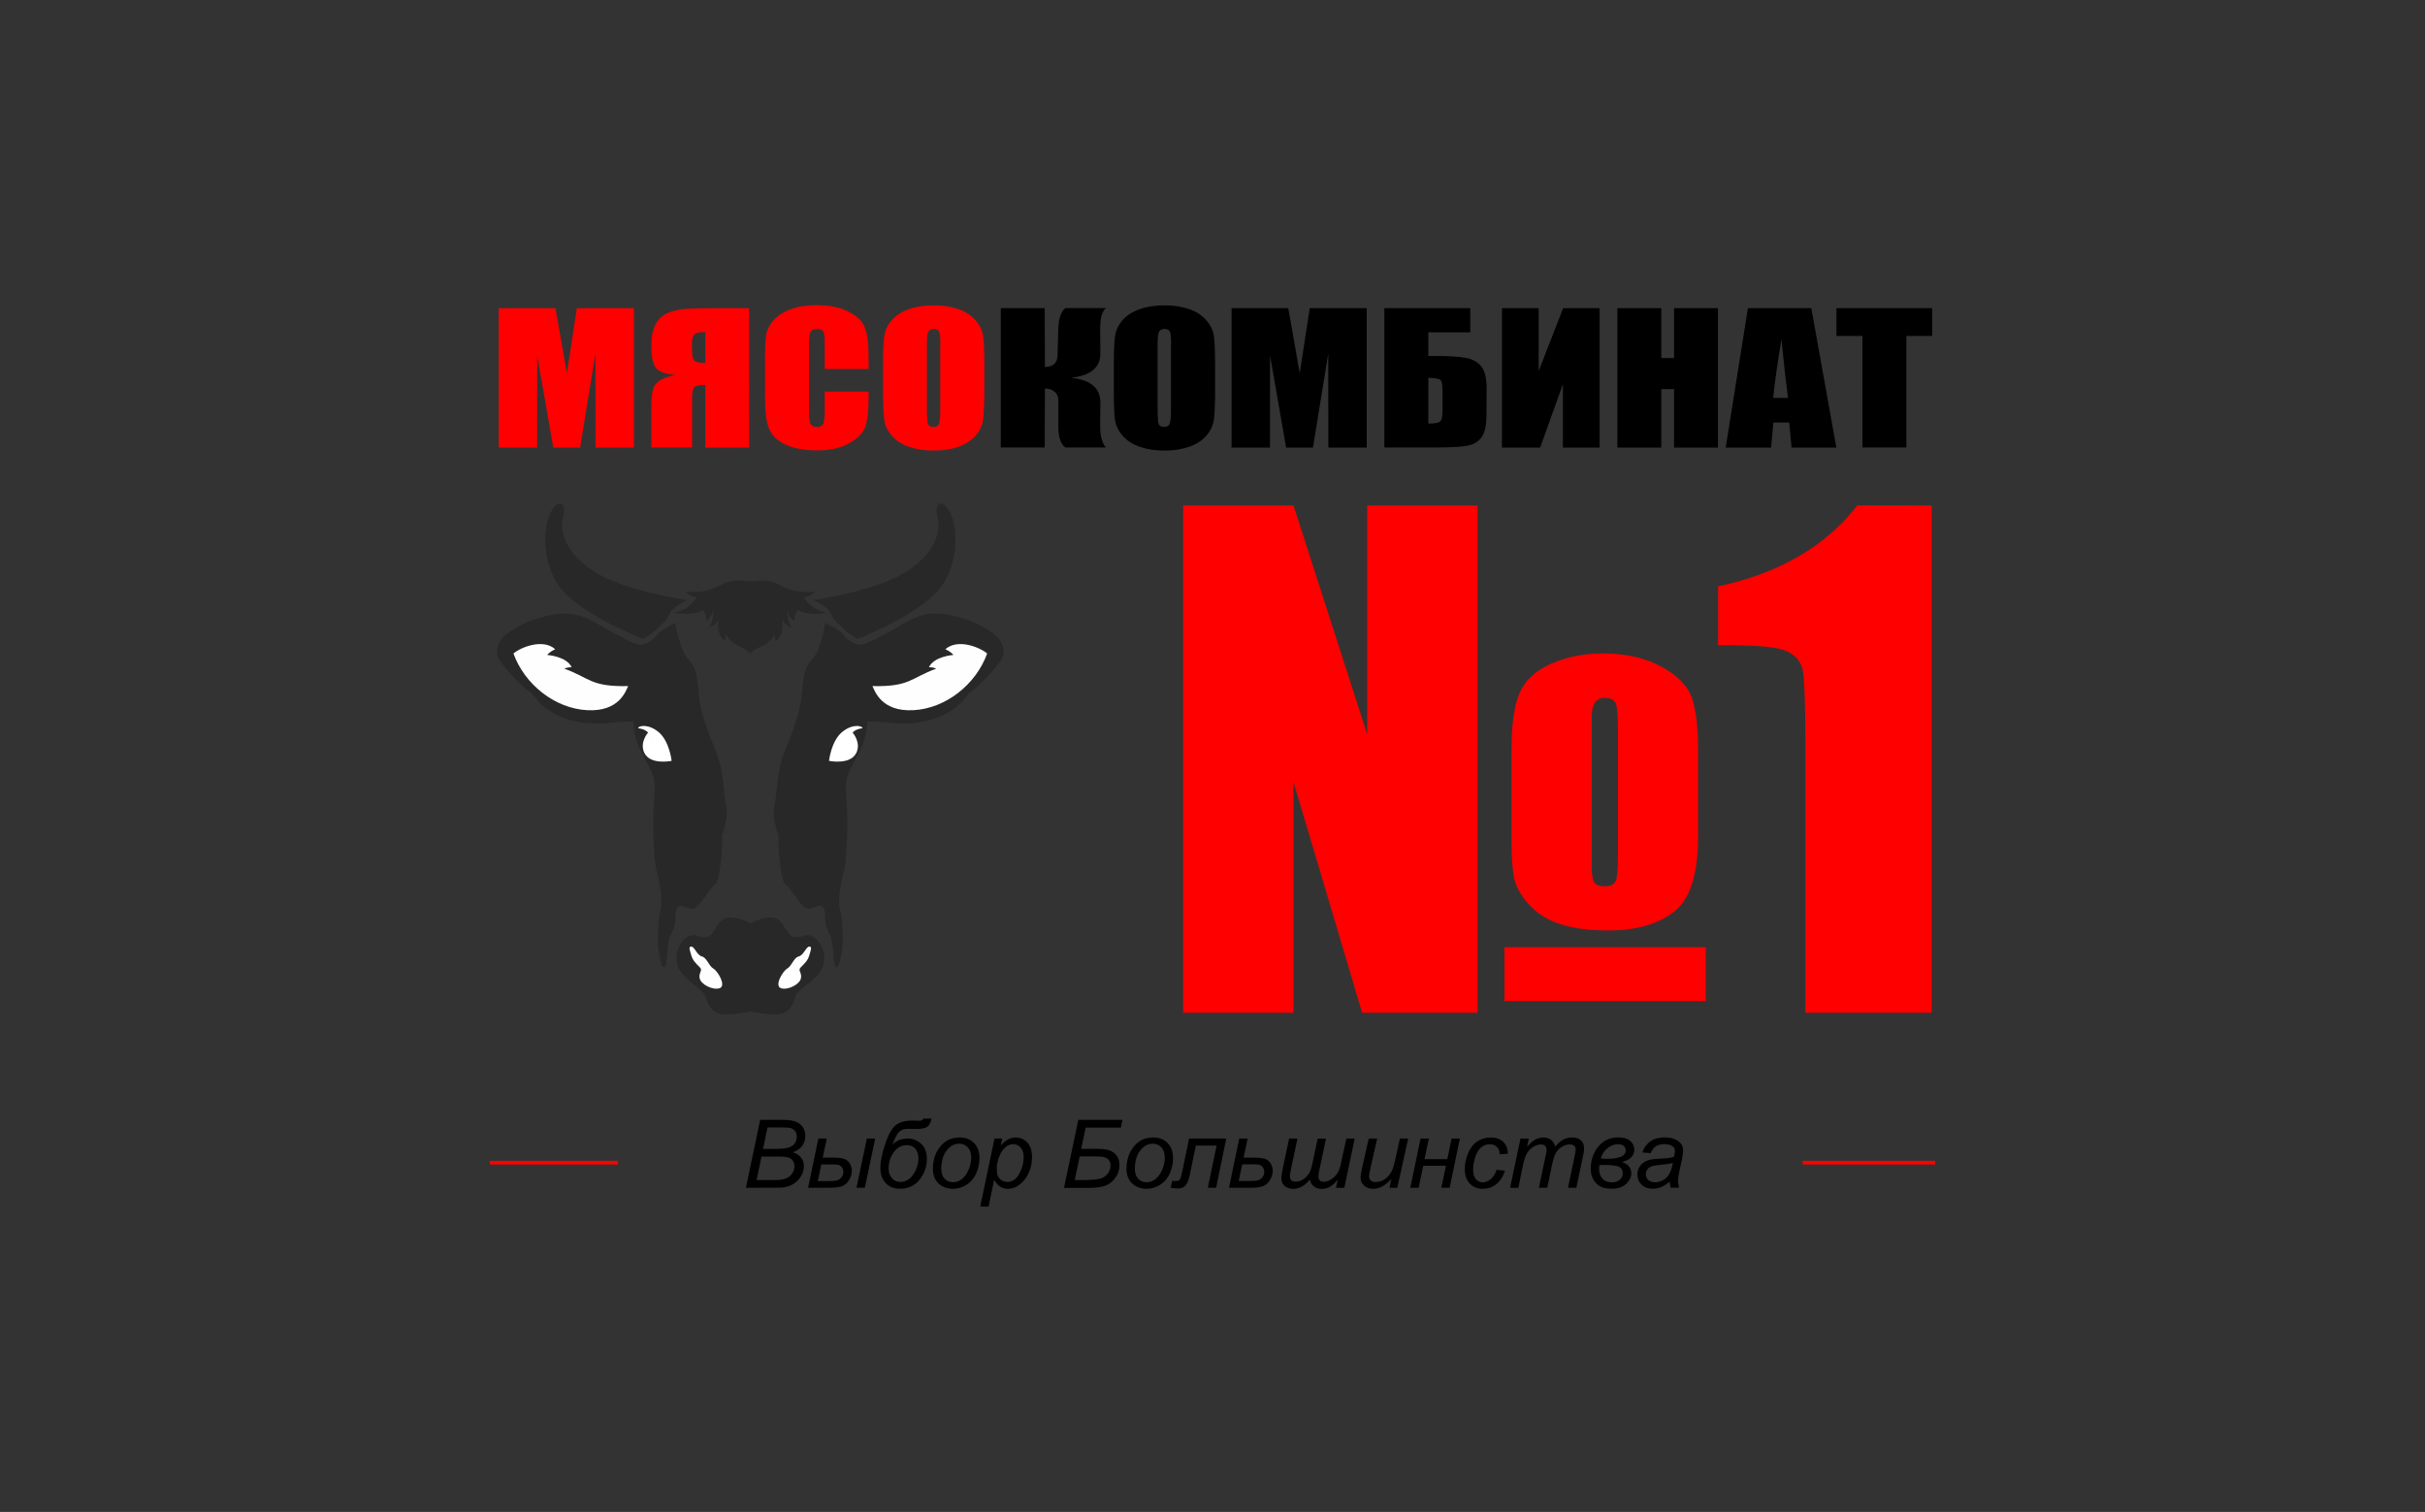 <?xml version="1.0" encoding="utf-8"?>
<!-- Generator: Adobe Illustrator 25.4.1, SVG Export Plug-In . SVG Version: 6.00 Build 0)  -->
<svg version="1.1" id="Layer_1" xmlns:xodm="http://www.corel.com/coreldraw/odm/2003" xmlns="http://www.w3.org/2000/svg" xmlns:xlink="http://www.w3.org/1999/xlink" x="0px" y="0px" viewBox="0 0 300 187.07" style="enable-background: new 0 0 300 187.07" xml:space="preserve">
<rect x="0" y="0" width="300" height="187.07" fill="#333333" stroke="none"/>
<style>.st0 {
  fill: red;
}

.st1 {
  fill: #282829;
}

.st2 {
  fill: #fefefe;
}

.st3 {
  fill: #fff;
}

.st4 {
  fill-rule: evenodd;
  clip-rule: evenodd;
  fill: red;
}

.st5 {
  fill-rule: evenodd;
  clip-rule: evenodd;
}

</style>
<g id="Слой_x0020_1">
	<g id="_2705373272512">
		<path class="st0" d="M78.42,38.13v17.25h-4.75l-0.01-11.64l-1.89,11.64h-3.32l-1.99-11.38l-0.01,11.38H61.7V38.13h7.01
			c0.2,1.04,0.41,2.27,0.65,3.67l0.77,4.38l1.24-8.05H78.42L78.42,38.13z M92.68,55.38h-5.43v-7.76c-0.69,0-1.13,0.09-1.33,0.28
			c-0.2,0.19-0.3,0.6-0.3,1.24v6.24h-5.04v-5.14c0-0.87,0.06-1.54,0.18-1.99c0.11-0.45,0.38-0.83,0.8-1.13
			c0.42-0.3,1.09-0.55,2-0.74c-1.25-0.09-2.06-0.39-2.43-0.88c-0.37-0.49-0.55-1.38-0.55-2.66c0-1.15,0.17-2.05,0.51-2.7
			c0.34-0.65,0.84-1.12,1.49-1.4c0.65-0.28,1.4-0.46,2.25-0.52c0.85-0.06,2.18-0.09,3.99-0.09h3.85
			C92.68,38.13,92.68,55.38,92.68,55.38z M87.25,44.91v-3.82h-0.26c-0.45,0-0.8,0.08-1.03,0.25c-0.23,0.17-0.35,0.52-0.35,1.07v0.95
			c0,0.64,0.1,1.06,0.29,1.25C86.1,44.81,86.55,44.91,87.25,44.91z M107.46,45.65h-5.43v-2.99c0-0.87-0.06-1.41-0.17-1.63
			c-0.11-0.21-0.37-0.32-0.76-0.32c-0.44,0-0.72,0.13-0.84,0.39c-0.12,0.27-0.18,0.83-0.18,1.7v8c0,0.84,0.06,1.38,0.18,1.64
			c0.12,0.25,0.39,0.38,0.8,0.38c0.4,0,0.66-0.13,0.79-0.39c0.12-0.25,0.18-0.86,0.18-1.81v-2.17h5.43v0.67
			c0,1.79-0.15,3.06-0.46,3.8c-0.3,0.75-0.98,1.4-2.02,1.97c-1.05,0.56-2.33,0.84-3.86,0.84c-1.59,0-2.9-0.24-3.93-0.71
			c-1.03-0.48-1.71-1.13-2.05-1.98c-0.33-0.84-0.5-2.11-0.5-3.8v-5.04c0-1.24,0.05-2.17,0.15-2.79c0.11-0.62,0.41-1.22,0.92-1.8
			c0.51-0.57,1.22-1.03,2.12-1.36c0.91-0.33,1.95-0.49,3.12-0.49c1.6,0,2.91,0.25,3.96,0.77c1.04,0.51,1.72,1.14,2.05,1.91
			c0.33,0.76,0.49,1.95,0.49,3.56L107.46,45.65L107.46,45.65z M121.77,48.24c0,1.73-0.05,2.96-0.15,3.68
			c-0.1,0.72-0.4,1.38-0.92,1.98c-0.52,0.6-1.22,1.05-2.11,1.37c-0.88,0.32-1.91,0.48-3.09,0.48c-1.12,0-2.11-0.15-3-0.45
			c-0.89-0.3-1.6-0.75-2.14-1.36c-0.54-0.6-0.86-1.26-0.97-1.97c-0.1-0.71-0.15-1.96-0.15-3.73v-2.95c0-1.73,0.05-2.96,0.15-3.68
			c0.1-0.72,0.4-1.38,0.92-1.98c0.52-0.6,1.22-1.05,2.11-1.37c0.88-0.32,1.91-0.48,3.09-0.48c1.12,0,2.11,0.15,3,0.45
			c0.89,0.3,1.6,0.75,2.14,1.36c0.54,0.6,0.86,1.26,0.97,1.97c0.1,0.71,0.15,1.95,0.15,3.73V48.24z M116.34,42.57
			c0-0.8-0.05-1.31-0.16-1.54c-0.11-0.22-0.32-0.33-0.65-0.33c-0.28,0-0.49,0.09-0.64,0.27c-0.15,0.18-0.22,0.71-0.22,1.6v8.05
			c0,1,0.05,1.62,0.14,1.85c0.1,0.24,0.32,0.35,0.67,0.35c0.36,0,0.59-0.13,0.69-0.4c0.1-0.27,0.15-0.91,0.15-1.93V42.57
			L116.34,42.57z"></path>
		<path d="M123.81,38.13h5.43l0.03,7.28c1.01-0.02,1.52-0.49,1.56-1.41l0.1-3.37c0.04-1.24,0.33-2.08,0.87-2.51h5.01
			c-0.48,0.42-0.72,1.29-0.71,2.6l0.03,2.96c0.02,1.79-1.2,2.81-3.66,3.06c2.46,0.25,3.67,1.28,3.66,3.1l-0.03,2.74
			c-0.01,1.31,0.23,2.24,0.71,2.79h-5.01c-0.58-0.43-0.87-1.27-0.87-2.51V49.5c0-0.43-0.15-0.77-0.46-1.03
			c-0.31-0.26-0.71-0.39-1.2-0.4l-0.03,7.3h-5.43C123.81,55.38,123.81,38.13,123.81,38.13z M150.32,48.24
			c0,1.73-0.05,2.96-0.15,3.68c-0.1,0.72-0.4,1.38-0.92,1.98c-0.52,0.6-1.22,1.05-2.11,1.37c-0.88,0.32-1.91,0.48-3.09,0.48
			c-1.12,0-2.11-0.15-3-0.45c-0.89-0.3-1.6-0.75-2.14-1.36c-0.54-0.6-0.86-1.26-0.97-1.97c-0.1-0.71-0.15-1.96-0.15-3.73v-2.95
			c0-1.73,0.05-2.96,0.15-3.68c0.1-0.72,0.4-1.38,0.92-1.98c0.52-0.6,1.22-1.05,2.11-1.37c0.88-0.32,1.91-0.48,3.09-0.48
			c1.12,0,2.11,0.15,3,0.45c0.89,0.3,1.6,0.75,2.14,1.36c0.54,0.6,0.86,1.26,0.97,1.97c0.1,0.71,0.15,1.95,0.15,3.73V48.24z
			 M144.88,42.57c0-0.8-0.05-1.31-0.16-1.54c-0.11-0.22-0.32-0.33-0.65-0.33c-0.28,0-0.49,0.09-0.64,0.27
			c-0.15,0.18-0.22,0.71-0.22,1.6v8.05c0,1,0.05,1.62,0.14,1.85c0.1,0.24,0.32,0.35,0.67,0.35c0.36,0,0.59-0.13,0.69-0.4
			c0.1-0.27,0.15-0.91,0.15-1.93V42.57L144.88,42.57z M169.08,38.13v17.25h-4.75l-0.01-11.64l-1.89,11.64h-3.32l-1.99-11.38
			l-0.01,11.38h-4.75V38.13h7.01c0.2,1.04,0.41,2.27,0.65,3.67l0.77,4.38l1.24-8.05H169.08L169.08,38.13z M183.89,51.34
			c0,1.28-0.2,2.21-0.61,2.77c-0.4,0.56-1.02,0.91-1.83,1.05c-0.82,0.14-2.13,0.21-3.92,0.21h-6.27V38.13h10.63v2.99h-5.19v2.92
			h0.84c1.67,0,2.94,0.08,3.8,0.24c0.86,0.16,1.5,0.52,1.93,1.08c0.43,0.56,0.64,1.43,0.64,2.62L183.89,51.34L183.89,51.34z
			 M178.46,50.82v-2.49c0-0.73-0.09-1.17-0.26-1.32c-0.18-0.16-0.68-0.24-1.5-0.27v5.67c0.69,0,1.16-0.07,1.4-0.22
			C178.34,52.05,178.46,51.59,178.46,50.82z M197.89,55.38h-4.54v-7.85l-2.82,7.85h-4.72V38.13h4.54v7.78l3.03-7.78h4.51
			L197.89,55.38L197.89,55.38z M212.53,38.13v17.25h-5.43v-7.24h-1.58v7.24h-5.43V38.13h5.43v6.17h1.58v-6.17H212.53z M224.08,38.13
			l3.1,17.25h-5.54l-0.29-3.1h-1.96l-0.29,3.1h-5.61l2.75-17.25H224.08L224.08,38.13z M221.2,49.23c-0.26-1.96-0.53-4.38-0.82-7.26
			c-0.54,3.31-0.87,5.73-1.02,7.26H221.2z M239.03,38.13v3.44h-3.19v13.8h-5.43v-13.8h-3.22v-3.44L239.03,38.13L239.03,38.13z"></path>
	</g>
	<path class="st0" d="M169.14,90.86V62.54h13.65v62.76h-14.28l-8.49-28.55v28.55h-13.65V62.54h13.65L169.14,90.86z M186.99,104.1
		V92.75c0-2.96,0.3-5.25,0.93-6.84c0.62-1.59,1.9-2.83,3.83-3.72c1.94-0.89,4.1-1.34,6.48-1.34c2.86,0,5.3,0.54,7.31,1.64
		c2.02,1.1,3.28,2.41,3.78,3.9c0.5,1.49,0.75,3.61,0.75,6.35v10.8c0,4.63-0.99,7.71-2.96,9.26c-1.98,1.55-4.69,2.33-8.16,2.33
		c-2.33,0-4.28-0.26-5.91-0.78c-1.61-0.52-2.92-1.34-3.93-2.47c-1-1.14-1.61-2.25-1.82-3.33
		C187.1,107.47,186.99,105.99,186.99,104.1L186.99,104.1z M200.16,106.07V90.1c0-1.52-0.08-2.53-0.25-3.01
		c-0.17-0.49-0.63-0.74-1.41-0.74c-1.06,0-1.59,0.79-1.59,2.39v18.6c0,0.75,0.09,1.32,0.26,1.73c0.19,0.4,0.65,0.59,1.4,0.59
		c0.73,0,1.16-0.25,1.34-0.74C200.08,108.44,200.16,107.48,200.16,106.07L200.16,106.07z M186.12,117.2h24.91v6.66h-24.91V117.2z
		 M238.97,62.54v62.76h-15.63V91.6c0-4.87-0.12-7.8-0.34-8.78c-0.24-0.98-0.87-1.73-1.92-2.23c-1.04-0.5-3.37-0.75-6.98-0.75h-1.55
		v-7.29c7.56-1.61,13.3-4.96,17.22-10.01L238.97,62.54L238.97,62.54z"></path>
	<path class="st1" d="M83.56,77.07c0,0-1.85,0.9-2.17,1.36c-0.32,0.45-1.08,1.22-2.03,1.31c-0.95,0.09-1.94-0.68-3.66-1.54
		c-1.72-0.86-3.66-2.58-6.51-2.26c-2.85,0.32-4.7,1.31-6.06,2.17c-1.36,0.86-2.17,2.4-1.27,3.66s2.76,3.25,3.53,3.71
		c0.77,0.45,1.04,1.72,3.34,2.89c2.3,1.18,4.79,1.27,6.46,1.08c1.67-0.18,3.16-0.18,3.16-0.18s0,1.13,0.41,2.4
		c0.41,1.27,1.67,3.3,2.03,4.29c0.36,0.99,0.14,2.94,0.05,4.52c-0.09,1.58,0.05,6.33,0.41,7.41c0.36,1.08,0.77,3.75,0.5,4.52
		c-0.27,0.77-0.54,4.11-0.23,5.51c0.32,1.4,0.36,1.85,0.72,1.72c0.36-0.14,0.23-2.67,0.63-3.71c0.41-1.04,0.68-1.18,0.68-2.21
		c0-1.04,0.14-1.67,0.72-1.63c0.59,0.05,0.86,0.41,1.54,0.32c0.68-0.09,2.12-2.71,2.67-2.98c0.54-0.27,1.04-5.2,0.81-5.97
		c0,0,0.9-2.21,0.54-3.75c-0.36-1.54-0.18-4.07-1.27-6.73c-1.08-2.67-1.9-4.97-2.08-6.78c-0.18-1.81-0.18-3.53-1.31-4.61
		C84.06,80.51,83.56,77.07,83.56,77.07L83.56,77.07z"></path>
	<path class="st2" d="M63.52,80.86c0.82-0.73,3.62-1.91,5.17-0.53c-0.79,0.36-0.99,0.71-0.99,0.71s2.36,0.15,3.02,1.51
		c-0.65,0.01-0.89,0.19-0.89,0.19c3.17,1.15,3.21,2.25,7.88,2.15c-0.3,0.61-1.1,3.2-5.09,2.98S64.91,84.69,63.52,80.86z"></path>
	<path class="st1" d="M102.08,77.07c0,0,1.85,0.9,2.17,1.36c0.32,0.45,1.08,1.22,2.03,1.31c0.95,0.09,1.94-0.68,3.66-1.54
		c1.72-0.86,3.66-2.58,6.51-2.26c2.85,0.32,4.7,1.31,6.06,2.17c1.36,0.86,2.17,2.4,1.27,3.66c-0.9,1.27-2.76,3.25-3.53,3.71
		c-0.77,0.45-1.04,1.72-3.34,2.89c-2.3,1.18-4.79,1.27-6.46,1.08c-1.67-0.18-3.16-0.18-3.16-0.18s0,1.13-0.41,2.4
		c-0.41,1.27-1.67,3.3-2.03,4.29c-0.36,0.99-0.14,2.94-0.05,4.52c0.09,1.58-0.05,6.33-0.41,7.41c-0.36,1.08-0.77,3.75-0.5,4.52
		c0.27,0.77,0.54,4.11,0.23,5.51c-0.32,1.4-0.36,1.85-0.72,1.72c-0.36-0.14-0.23-2.67-0.63-3.71c-0.41-1.04-0.68-1.18-0.68-2.21
		c0-1.04-0.14-1.67-0.72-1.63c-0.59,0.05-0.86,0.41-1.54,0.32c-0.68-0.09-2.12-2.71-2.67-2.98c-0.54-0.27-1.04-5.2-0.81-5.97
		c0,0-0.9-2.21-0.54-3.75c0.36-1.54,0.18-4.07,1.27-6.73c1.08-2.67,1.9-4.97,2.08-6.78c0.18-1.81,0.18-3.53,1.31-4.61
		C101.58,80.51,102.08,77.07,102.08,77.07L102.08,77.07z"></path>
	<path class="st2" d="M122.12,80.86c-0.82-0.73-3.62-1.91-5.17-0.53c0.79,0.36,0.99,0.71,0.99,0.71s-2.36,0.15-3.02,1.51
		c0.65,0.01,0.89,0.19,0.89,0.19c-3.17,1.15-3.22,2.25-7.88,2.15c0.3,0.61,1.1,3.2,5.09,2.98
		C117.01,87.65,120.74,84.69,122.12,80.86z"></path>
	<path class="st1" d="M100.67,115.97c-1.1-0.66-1.22,0.08-2.32,0c-1.1-0.08-1.35-2.29-2.74-2.44c-1.39-0.15-2.78,0.74-2.78,0.74
		s-1.39-0.89-2.78-0.74c-1.39,0.15-1.64,2.36-2.74,2.44s-1.22-0.66-2.32,0c-1.1,0.66-1.69,2.42-1.01,3.86
		c0.67,1.45,3.08,2.61,3.29,3.46c0.21,0.85,0.76,2.13,2.15,2.21c1.39,0.08,3.42-0.35,3.42-0.35s2.02,0.43,3.42,0.35
		c1.39-0.08,1.94-1.36,2.15-2.21c0.21-0.85,2.62-2.01,3.29-3.46S101.76,116.63,100.67,115.97L100.67,115.97z"></path>
	<path class="st2" d="M86.83,118.34c0.62,0.15,0.84,1.16,1.42,1.5c0.58,0.34,1.62,2.14,0.78,2.43c-0.84,0.28-2.31-0.46-2.47-1.21
		c-0.17-0.75,0.45-0.96,0-1.39c-0.45-0.44-0.87-0.85-1.04-1.47c-0.17-0.62-0.39-1.08,0-1.08C85.91,117.1,86.21,118.18,86.83,118.34
		L86.83,118.34z"></path>
	<path class="st2" d="M98.81,118.34c-0.62,0.15-0.84,1.16-1.42,1.5c-0.58,0.34-1.62,2.14-0.78,2.43c0.84,0.28,2.31-0.46,2.47-1.21
		c0.17-0.75-0.45-0.96,0-1.39c0.45-0.44,0.87-0.85,1.04-1.47c0.17-0.62,0.39-1.08,0-1.08C99.74,117.1,99.43,118.18,98.81,118.34
		L98.81,118.34z"></path>
	<path class="st1" d="M99.46,73.9c0,0,1.03-0.17,1.3-0.68c-2.77,0.19-3.55-0.53-4.73-1.06C94.84,71.63,93,71.91,93,71.91h-0.37
		c0,0-1.84-0.29-3.02,0.24c-1.18,0.53-1.96,1.26-4.73,1.06c0.28,0.52,1.3,0.68,1.3,0.68s-0.84,1.61-2.77,1.9
		c2.27,0.51,3.55-0.3,3.55-0.3s0.54,0.65,0.37,1.34c0.69-0.26,0.98-1.46,0.98-1.46s-0.15,1.98-0.63,2.24c0.7-0.06,1.2-0.93,1.2-0.93
		s-0.37,1.88,0.84,2.66c0.02-0.47,0.12-0.87,0.12-0.87c0.67,1.53,2.08,1.4,2.96,2.37l0.02,0.02l0.02-0.02
		c0.88-0.97,2.29-0.84,2.96-2.37c0,0,0.11,0.4,0.12,0.87c1.21-0.78,0.84-2.66,0.84-2.66s0.49,0.87,1.2,0.93
		c-0.47-0.26-0.63-2.24-0.63-2.24s0.29,1.2,0.98,1.46c-0.17-0.69,0.37-1.34,0.37-1.34s1.29,0.8,3.55,0.3
		C100.3,75.51,99.46,73.9,99.46,73.9L99.46,73.9z"></path>
	<path class="st3" d="M102.56,94.14c0,0,2.66,0.56,3.39-1.01c0.6-1.29-0.47-2.48-0.47-2.48s0.24-0.41,1.22-0.55
		c0.02-0.28-1.22-0.62-2.55,0.5C102.82,91.72,102.56,94.14,102.56,94.14z"></path>
	<path class="st2" d="M104.63,91.63c0,0.21,0.17,0.37,0.37,0.37c0.21,0,0.37-0.17,0.37-0.37s-0.17-0.37-0.37-0.37
		C104.8,91.25,104.63,91.42,104.63,91.63z"></path>
	<path class="st2" d="M105.84,92.27c0.26,1.09-1.02,1.6-1.71,1.31C104.65,93.55,105.67,93.46,105.84,92.27z"></path>
	<path class="st3" d="M83.09,94.14c0,0-2.66,0.56-3.39-1.01c-0.6-1.29,0.47-2.48,0.47-2.48s-0.24-0.41-1.22-0.55
		c-0.02-0.28,1.22-0.62,2.55,0.5C82.82,91.72,83.09,94.14,83.09,94.14z"></path>
	<path class="st2" d="M81.02,91.63c0,0.21-0.17,0.37-0.37,0.37c-0.21,0-0.37-0.17-0.37-0.37s0.17-0.37,0.37-0.37
		C80.85,91.25,81.02,91.42,81.02,91.63z"></path>
	<path class="st2" d="M79.8,92.27c-0.26,1.09,1.02,1.6,1.71,1.31C80.99,93.55,79.98,93.46,79.8,92.27z"></path>
	<path class="st1" d="M85.02,74.24c0,0-8.04-1.11-11.81-3.71s-3.91-5.28-3.52-6.66c0.39-1.37-0.46-2.48-1.54-0.53
		c-1.08,1.94-1.25,7.31,2.05,10.36c3.3,3.05,9.36,5.35,9.36,5.35s1.33-0.74,1.88-1.39c0.55-0.65,0.97-0.7,1.35-1.63
		C83.16,75.09,85.02,74.24,85.02,74.24L85.02,74.24z"></path>
	<path class="st1" d="M100.63,74.24c0,0,8.04-1.11,11.81-3.71s3.91-5.28,3.52-6.66c-0.39-1.37,0.46-2.48,1.54-0.53
		c1.08,1.94,1.25,7.31-2.05,10.36s-9.36,5.35-9.36,5.35s-1.33-0.74-1.88-1.39c-0.55-0.65-0.97-0.7-1.35-1.63
		C102.48,75.09,100.63,74.24,100.63,74.24L100.63,74.24z"></path>
	<path d="M92.28,146.96l1.76-8.4h2.68c0.49,0,0.85,0.02,1.09,0.06c0.39,0.06,0.71,0.18,0.98,0.34c0.27,0.16,0.47,0.39,0.62,0.66
		c0.15,0.28,0.22,0.59,0.22,0.93c0,0.46-0.13,0.87-0.38,1.22c-0.25,0.35-0.65,0.62-1.17,0.8c0.46,0.15,0.8,0.37,1.03,0.67
		c0.23,0.3,0.34,0.65,0.34,1.05c0,0.46-0.13,0.91-0.41,1.33c-0.27,0.42-0.63,0.75-1.08,0.98c-0.45,0.23-0.95,0.35-1.5,0.35
		L92.28,146.96L92.28,146.96z M94.4,142.15h1.79c0.85,0,1.47-0.13,1.83-0.39c0.37-0.26,0.55-0.64,0.55-1.14
		c0-0.24-0.06-0.44-0.17-0.62c-0.12-0.17-0.27-0.3-0.47-0.38c-0.2-0.08-0.56-0.12-1.1-0.12h-1.88L94.4,142.15L94.4,142.15z
		 M93.6,146.01h1.98c0.53,0,0.88-0.02,1.06-0.05c0.37-0.06,0.67-0.17,0.9-0.31c0.23-0.15,0.41-0.34,0.54-0.58
		c0.13-0.24,0.2-0.49,0.2-0.76c0-0.39-0.13-0.69-0.38-0.9c-0.25-0.21-0.74-0.31-1.46-0.31h-2.23L93.6,146.01L93.6,146.01z
		 M107.24,140.87h1.03l-1.28,6.09h-1.03L107.24,140.87z M101.24,140.87h1.04l-0.5,2.36h1.11c0.71,0,1.21,0.05,1.52,0.15
		c0.3,0.1,0.54,0.29,0.71,0.57c0.17,0.27,0.26,0.58,0.26,0.91c0,0.4-0.12,0.79-0.35,1.16c-0.23,0.37-0.52,0.62-0.87,0.75
		c-0.34,0.13-0.88,0.19-1.6,0.19h-2.59L101.24,140.87L101.24,140.87z M101.17,146.14h1.32c0.52,0,0.88-0.04,1.09-0.1
		c0.21-0.07,0.39-0.19,0.53-0.38c0.14-0.18,0.22-0.4,0.22-0.66c0-0.23-0.06-0.42-0.19-0.58c-0.13-0.16-0.28-0.26-0.44-0.3
		c-0.17-0.04-0.47-0.05-0.91-0.05h-1.18L101.17,146.14L101.17,146.14z M114.23,138.41h1.01c-0.12,0.58-0.33,0.94-0.65,1.08
		c-0.32,0.13-0.7,0.2-1.14,0.2l-1.06-0.02c-0.38,0-0.67,0.06-0.87,0.17c-0.21,0.12-0.37,0.27-0.5,0.47
		c-0.13,0.19-0.34,0.63-0.63,1.31c0.41-0.38,0.79-0.6,1.15-0.66c0.35-0.06,0.62-0.1,0.79-0.1c0.56,0,1.1,0.21,1.59,0.63
		c0.49,0.42,0.74,1.05,0.74,1.89c0,0.99-0.3,1.85-0.91,2.59c-0.6,0.74-1.4,1.11-2.38,1.11c-0.77,0-1.38-0.23-1.81-0.71
		c-0.43-0.47-0.65-1.09-0.65-1.84c0-0.83,0.21-1.85,0.62-3.05c0.41-1.2,0.87-1.97,1.36-2.32c0.49-0.34,1.12-0.51,1.88-0.51
		l0.92,0.02C114,138.68,114.18,138.59,114.23,138.41L114.23,138.41z M113.62,143.35c0-0.49-0.12-0.9-0.37-1.2s-0.6-0.46-1.04-0.46
		c-0.68,0-1.23,0.3-1.65,0.89c-0.42,0.59-0.63,1.27-0.63,2.04c0,0.43,0.13,0.81,0.39,1.13c0.26,0.32,0.62,0.49,1.06,0.49
		c0.67,0,1.21-0.32,1.62-0.96C113.42,144.65,113.62,144,113.62,143.35L113.62,143.35z M115.41,144.64c0-1.19,0.35-2.17,1.05-2.94
		c0.58-0.64,1.33-0.96,2.27-0.96c0.73,0,1.32,0.23,1.77,0.69c0.45,0.46,0.67,1.08,0.67,1.85c0,0.7-0.14,1.35-0.42,1.95
		c-0.28,0.6-0.68,1.06-1.2,1.38c-0.52,0.32-1.07,0.48-1.65,0.48c-0.47,0-0.9-0.1-1.29-0.3c-0.39-0.2-0.68-0.49-0.89-0.86
		C115.51,145.55,115.41,145.13,115.41,144.64L115.41,144.64z M116.44,144.54c0,0.57,0.14,1.01,0.41,1.3
		c0.28,0.3,0.63,0.44,1.05,0.44c0.22,0,0.44-0.04,0.66-0.14c0.22-0.09,0.42-0.22,0.61-0.41c0.19-0.18,0.35-0.39,0.48-0.63
		c0.13-0.23,0.24-0.49,0.32-0.76c0.12-0.38,0.18-0.74,0.18-1.09c0-0.55-0.14-0.98-0.42-1.28c-0.28-0.3-0.63-0.46-1.05-0.46
		c-0.33,0-0.62,0.08-0.89,0.23c-0.27,0.15-0.51,0.38-0.73,0.68c-0.22,0.3-0.38,0.64-0.48,1.04
		C116.5,143.88,116.44,144.23,116.44,144.54z M121.27,149.29l1.76-8.42h0.96l-0.18,0.85c0.35-0.37,0.67-0.63,0.95-0.77
		c0.28-0.14,0.58-0.21,0.89-0.21c0.58,0,1.06,0.21,1.45,0.63c0.38,0.42,0.57,1.02,0.57,1.81c0,0.63-0.11,1.21-0.32,1.73
		c-0.21,0.52-0.47,0.94-0.77,1.26c-0.31,0.32-0.62,0.55-0.93,0.7c-0.31,0.15-0.64,0.22-0.96,0.22c-0.73,0-1.3-0.37-1.7-1.11
		l-0.69,3.32L121.27,149.29L121.27,149.29z M123.31,144.47c0,0.45,0.03,0.77,0.1,0.94c0.1,0.25,0.25,0.45,0.47,0.6
		c0.22,0.15,0.47,0.23,0.76,0.23c0.6,0,1.08-0.33,1.45-1.01c0.37-0.67,0.55-1.35,0.55-2.05c0-0.51-0.12-0.91-0.37-1.19
		c-0.25-0.28-0.55-0.42-0.92-0.42c-0.26,0-0.51,0.07-0.74,0.21c-0.23,0.14-0.44,0.35-0.63,0.63c-0.19,0.28-0.35,0.62-0.48,1.02
		C123.38,143.83,123.31,144.18,123.31,144.47L123.31,144.47z M133.4,138.56h5.47l-0.21,0.96h-4.35l-0.55,2.62h1.71
		c0.84,0,1.44,0.06,1.79,0.19c0.35,0.13,0.64,0.34,0.88,0.66c0.24,0.31,0.35,0.71,0.35,1.17c0,0.56-0.16,1.07-0.49,1.54
		c-0.33,0.47-0.73,0.79-1.2,0.99c-0.47,0.19-1.24,0.29-2.3,0.29h-2.87C131.64,146.96,133.4,138.56,133.4,138.56z M132.96,146.01
		h0.99c0.99,0,1.7-0.06,2.13-0.17c0.42-0.11,0.75-0.32,0.97-0.64c0.22-0.31,0.34-0.64,0.34-1c0-0.26-0.07-0.49-0.22-0.67
		c-0.15-0.18-0.35-0.3-0.61-0.36c-0.26-0.06-0.66-0.09-1.22-0.09h-1.77L132.96,146.01z M139.36,144.64c0-1.19,0.35-2.17,1.05-2.94
		c0.58-0.64,1.33-0.96,2.27-0.96c0.73,0,1.32,0.23,1.77,0.69c0.45,0.46,0.67,1.08,0.67,1.85c0,0.7-0.14,1.35-0.42,1.95
		c-0.28,0.6-0.68,1.06-1.2,1.38c-0.52,0.32-1.07,0.48-1.65,0.48c-0.47,0-0.9-0.1-1.29-0.3c-0.39-0.2-0.68-0.49-0.89-0.86
		C139.46,145.55,139.36,145.13,139.36,144.64L139.36,144.64z M140.39,144.54c0,0.57,0.14,1.01,0.41,1.3
		c0.28,0.3,0.63,0.44,1.05,0.44c0.22,0,0.44-0.04,0.66-0.14c0.22-0.09,0.42-0.22,0.61-0.41c0.19-0.18,0.35-0.39,0.48-0.63
		c0.13-0.23,0.24-0.49,0.32-0.76c0.12-0.38,0.18-0.74,0.18-1.09c0-0.55-0.14-0.98-0.42-1.28c-0.28-0.3-0.63-0.46-1.05-0.46
		c-0.33,0-0.62,0.08-0.89,0.23c-0.27,0.15-0.51,0.38-0.73,0.68c-0.22,0.3-0.38,0.64-0.48,1.04
		C140.44,143.88,140.39,144.23,140.39,144.54z M147.1,140.87h4.6l-1.25,6.09h-1.03l1.09-5.22h-2.57l-0.75,3.63
		c-0.13,0.62-0.31,1.06-0.53,1.31c-0.22,0.25-0.54,0.37-0.93,0.37c-0.23,0-0.53-0.03-0.91-0.08l0.19-0.86
		c0.16,0.01,0.31,0.02,0.44,0.02c0.26,0,0.44-0.07,0.52-0.2c0.08-0.13,0.2-0.53,0.34-1.21L147.1,140.87L147.1,140.87z
		 M153.31,140.87h1.04l-0.5,2.36h1.11c0.71,0,1.21,0.05,1.52,0.15c0.3,0.1,0.54,0.29,0.71,0.57c0.17,0.27,0.26,0.58,0.26,0.91
		c0,0.4-0.12,0.79-0.35,1.16c-0.23,0.37-0.52,0.62-0.87,0.75c-0.34,0.13-0.88,0.19-1.6,0.19h-2.59L153.31,140.87L153.31,140.87z
		 M153.24,146.13h1.32c0.52,0,0.88-0.04,1.09-0.1c0.21-0.07,0.39-0.19,0.53-0.38c0.14-0.18,0.22-0.4,0.22-0.66
		c0-0.23-0.06-0.42-0.19-0.58c-0.13-0.16-0.28-0.26-0.44-0.3c-0.17-0.04-0.47-0.05-0.91-0.05h-1.18L153.24,146.13L153.24,146.13z
		 M159.48,140.87h1.03l-0.82,3.88c-0.07,0.36-0.11,0.62-0.11,0.79c0,0.22,0.06,0.39,0.17,0.5c0.11,0.11,0.29,0.17,0.51,0.17
		c0.35,0,0.67-0.1,0.97-0.3c0.3-0.2,0.53-0.44,0.7-0.71c0.17-0.27,0.32-0.68,0.43-1.23l0.65-3.09h1.03l-0.84,3.97
		c-0.06,0.3-0.09,0.54-0.09,0.71c0,0.22,0.05,0.38,0.16,0.49c0.11,0.11,0.27,0.17,0.48,0.17c0.44,0,0.87-0.19,1.3-0.58
		c0.43-0.39,0.72-0.99,0.87-1.8c0.01-0.04,0.02-0.08,0.02-0.13l0.62-2.83h1.03l-1.28,6.09h-1.03l0.22-1.03
		c-0.57,0.77-1.23,1.16-1.98,1.16c-0.42,0-0.76-0.12-1.03-0.36c-0.27-0.24-0.41-0.5-0.43-0.8c-0.32,0.39-0.65,0.67-1,0.87
		c-0.34,0.19-0.7,0.29-1.07,0.29c-0.42,0-0.76-0.12-1.05-0.35c-0.28-0.24-0.42-0.55-0.42-0.93c0-0.27,0.06-0.71,0.19-1.33
		L159.48,140.87L159.48,140.87z M172.13,145.86c-0.73,0.82-1.48,1.23-2.24,1.23c-0.47,0-0.85-0.13-1.14-0.4
		c-0.29-0.27-0.43-0.6-0.43-0.98c0-0.26,0.07-0.69,0.21-1.32l0.8-3.52h1.04l-0.89,3.94c-0.07,0.33-0.11,0.58-0.11,0.77
		c0,0.21,0.07,0.37,0.21,0.49c0.14,0.12,0.35,0.18,0.63,0.18c0.3,0,0.58-0.07,0.86-0.21c0.28-0.14,0.52-0.33,0.73-0.57
		c0.2-0.24,0.37-0.52,0.5-0.85c0.08-0.21,0.18-0.57,0.3-1.1l0.58-2.65h1.03l-1.35,6.09h-0.96L172.13,145.86L172.13,145.86z
		 M175.74,140.87h1.03l-0.54,2.55h2.82l0.53-2.55h1.02l-1.26,6.09h-1.03l0.57-2.72h-2.81l-0.57,2.72h-1.03L175.74,140.87
		L175.74,140.87z M185.15,144.74l1.04,0.11c-0.26,0.76-0.63,1.32-1.11,1.69c-0.48,0.37-1.02,0.55-1.64,0.55
		c-0.66,0-1.2-0.21-1.61-0.64c-0.41-0.43-0.62-1.02-0.62-1.79c0-0.66,0.13-1.31,0.4-1.96c0.26-0.64,0.64-1.13,1.13-1.46
		c0.49-0.33,1.05-0.5,1.68-0.5c0.65,0,1.17,0.18,1.55,0.55c0.38,0.37,0.57,0.86,0.57,1.46l-1.02,0.07c0-0.39-0.12-0.69-0.34-0.91
		c-0.22-0.22-0.51-0.33-0.87-0.33c-0.42,0-0.78,0.13-1.09,0.4c-0.3,0.26-0.55,0.66-0.72,1.2c-0.17,0.54-0.26,1.05-0.26,1.55
		c0,0.52,0.12,0.91,0.34,1.17c0.23,0.26,0.51,0.39,0.85,0.39c0.34,0,0.66-0.13,0.97-0.38C184.73,145.65,184.97,145.26,185.15,144.74
		L185.15,144.74z M186.82,146.96l1.28-6.09h1.03l-0.21,1.01c0.39-0.43,0.73-0.73,1.03-0.89c0.3-0.16,0.63-0.25,0.99-0.25
		c0.38,0,0.7,0.1,0.95,0.3c0.25,0.2,0.42,0.48,0.5,0.84c0.31-0.38,0.64-0.67,0.98-0.86c0.34-0.19,0.7-0.28,1.08-0.28
		c0.51,0,0.89,0.12,1.14,0.36c0.25,0.24,0.38,0.58,0.38,1.01c0,0.19-0.04,0.5-0.13,0.93l-0.83,3.92h-1.03l0.84-4.02
		c0.07-0.33,0.11-0.56,0.11-0.7c0-0.2-0.06-0.36-0.19-0.47c-0.13-0.12-0.3-0.17-0.54-0.17c-0.31,0-0.63,0.09-0.95,0.28
		c-0.32,0.19-0.57,0.43-0.75,0.73c-0.18,0.3-0.33,0.77-0.47,1.4l-0.62,2.95h-1.03l0.86-4.1c0.06-0.28,0.09-0.48,0.09-0.6
		c0-0.2-0.06-0.36-0.19-0.48c-0.13-0.12-0.29-0.18-0.49-0.18c-0.3,0-0.6,0.09-0.93,0.28c-0.32,0.19-0.59,0.45-0.79,0.78
		c-0.2,0.33-0.37,0.81-0.5,1.43l-0.6,2.88L186.82,146.96L186.82,146.96z M200.65,143.77c0.39,0.14,0.68,0.32,0.87,0.55
		c0.19,0.23,0.29,0.52,0.29,0.85c0,0.46-0.21,0.9-0.62,1.3c-0.41,0.4-1.02,0.61-1.82,0.61c-0.6,0-1.08-0.1-1.43-0.3
		c-0.35-0.2-0.63-0.49-0.84-0.87c-0.21-0.38-0.31-0.79-0.31-1.26c0-1.08,0.31-2,0.93-2.77c0.62-0.77,1.46-1.15,2.51-1.15
		c0.63,0,1.12,0.15,1.45,0.44c0.33,0.29,0.5,0.65,0.5,1.07c0,0.39-0.13,0.71-0.38,0.96C201.54,143.46,201.16,143.65,200.65,143.77
		L200.65,143.77z M198.04,143.34c0.28,0.02,0.52,0.04,0.72,0.04c0.79,0,1.38-0.09,1.77-0.26c0.39-0.17,0.59-0.43,0.59-0.77
		c0-0.22-0.08-0.41-0.25-0.56c-0.17-0.15-0.39-0.22-0.67-0.22c-0.48,0-0.91,0.16-1.31,0.48
		C198.48,142.35,198.2,142.79,198.04,143.34z M197.87,144.15c-0.03,0.16-0.04,0.33-0.04,0.49c0,0.48,0.14,0.88,0.41,1.19
		c0.28,0.31,0.67,0.46,1.19,0.46c0.4,0,0.72-0.11,0.96-0.32s0.36-0.47,0.36-0.78c0-0.42-0.17-0.7-0.5-0.84
		c-0.33-0.14-0.94-0.21-1.82-0.21C198.34,144.15,198.16,144.15,197.87,144.15L197.87,144.15z M206.56,146.2
		c-0.36,0.31-0.71,0.53-1.04,0.67c-0.33,0.14-0.69,0.21-1.07,0.21c-0.56,0-1.01-0.16-1.36-0.49c-0.34-0.33-0.52-0.75-0.52-1.27
		c0-0.34,0.08-0.64,0.23-0.9c0.15-0.26,0.36-0.47,0.61-0.63c0.26-0.16,0.57-0.27,0.94-0.34c0.23-0.05,0.68-0.08,1.33-0.11
		c0.65-0.03,1.12-0.1,1.41-0.21c0.08-0.28,0.12-0.52,0.12-0.71c0-0.24-0.09-0.43-0.26-0.57c-0.24-0.19-0.59-0.29-1.06-0.29
		c-0.44,0-0.79,0.1-1.07,0.29c-0.28,0.19-0.48,0.47-0.61,0.83l-1.04-0.09c0.21-0.6,0.55-1.06,1.01-1.38
		c0.46-0.32,1.05-0.48,1.75-0.48c0.75,0,1.35,0.18,1.79,0.54c0.33,0.27,0.5,0.62,0.5,1.04c0,0.32-0.05,0.7-0.14,1.13l-0.33,1.51
		c-0.11,0.48-0.16,0.87-0.16,1.17c0,0.19,0.04,0.47,0.13,0.83h-1.05C206.63,146.76,206.59,146.51,206.56,146.2L206.56,146.2z
		 M206.95,143.87c-0.15,0.06-0.3,0.1-0.47,0.13c-0.17,0.03-0.45,0.06-0.84,0.1c-0.6,0.05-1.03,0.12-1.28,0.2
		c-0.25,0.08-0.44,0.21-0.56,0.39c-0.13,0.18-0.19,0.38-0.19,0.59c0,0.29,0.1,0.53,0.3,0.72c0.2,0.19,0.49,0.28,0.86,0.28
		c0.34,0,0.67-0.09,0.99-0.27c0.32-0.18,0.57-0.43,0.75-0.76C206.7,144.93,206.85,144.47,206.95,143.87L206.95,143.87z"></path>
	<polygon class="st4" points="223,144.08 239.41,144.08 239.41,143.63 223,143.63 	"></polygon>
	<polygon class="st4" points="60.59,144.08 76.46,144.08 76.46,143.63 60.59,143.63 	"></polygon>
</g>
<g id="Слой_x0020_1_00000064325854722823964680000006613033994819722919_">
	<rect x="205.82" y="-38.83" class="st4" width="88.88" height="1.01"></rect>
	<rect x="205.82" y="-33.27" class="st5" width="44.44" height="1.01"></rect>
	<rect x="205.82" y="-27.72" class="st5" width="22.22" height="1.01"></rect>
	<rect x="205.82" y="-44.39" class="st5" width="44.44" height="1.01"></rect>
	<rect x="205.82" y="-49.94" class="st5" width="22.22" height="1.01"></rect>
</g>
<g id="Слой_x0020_1_00000044877629646857692070000007607169324792087698_">
	<rect x="2.83" y="-33.78" class="st4" width="88.88" height="1.01"></rect>
	<rect x="47.27" y="-28.23" class="st5" width="44.44" height="1.01"></rect>
	<rect x="69.49" y="-22.67" class="st5" width="22.22" height="1.01"></rect>
	<rect x="47.27" y="-39.34" class="st5" width="44.44" height="1.01"></rect>
	<rect x="69.49" y="-44.89" class="st5" width="22.22" height="1.01"></rect>
</g>
</svg>
